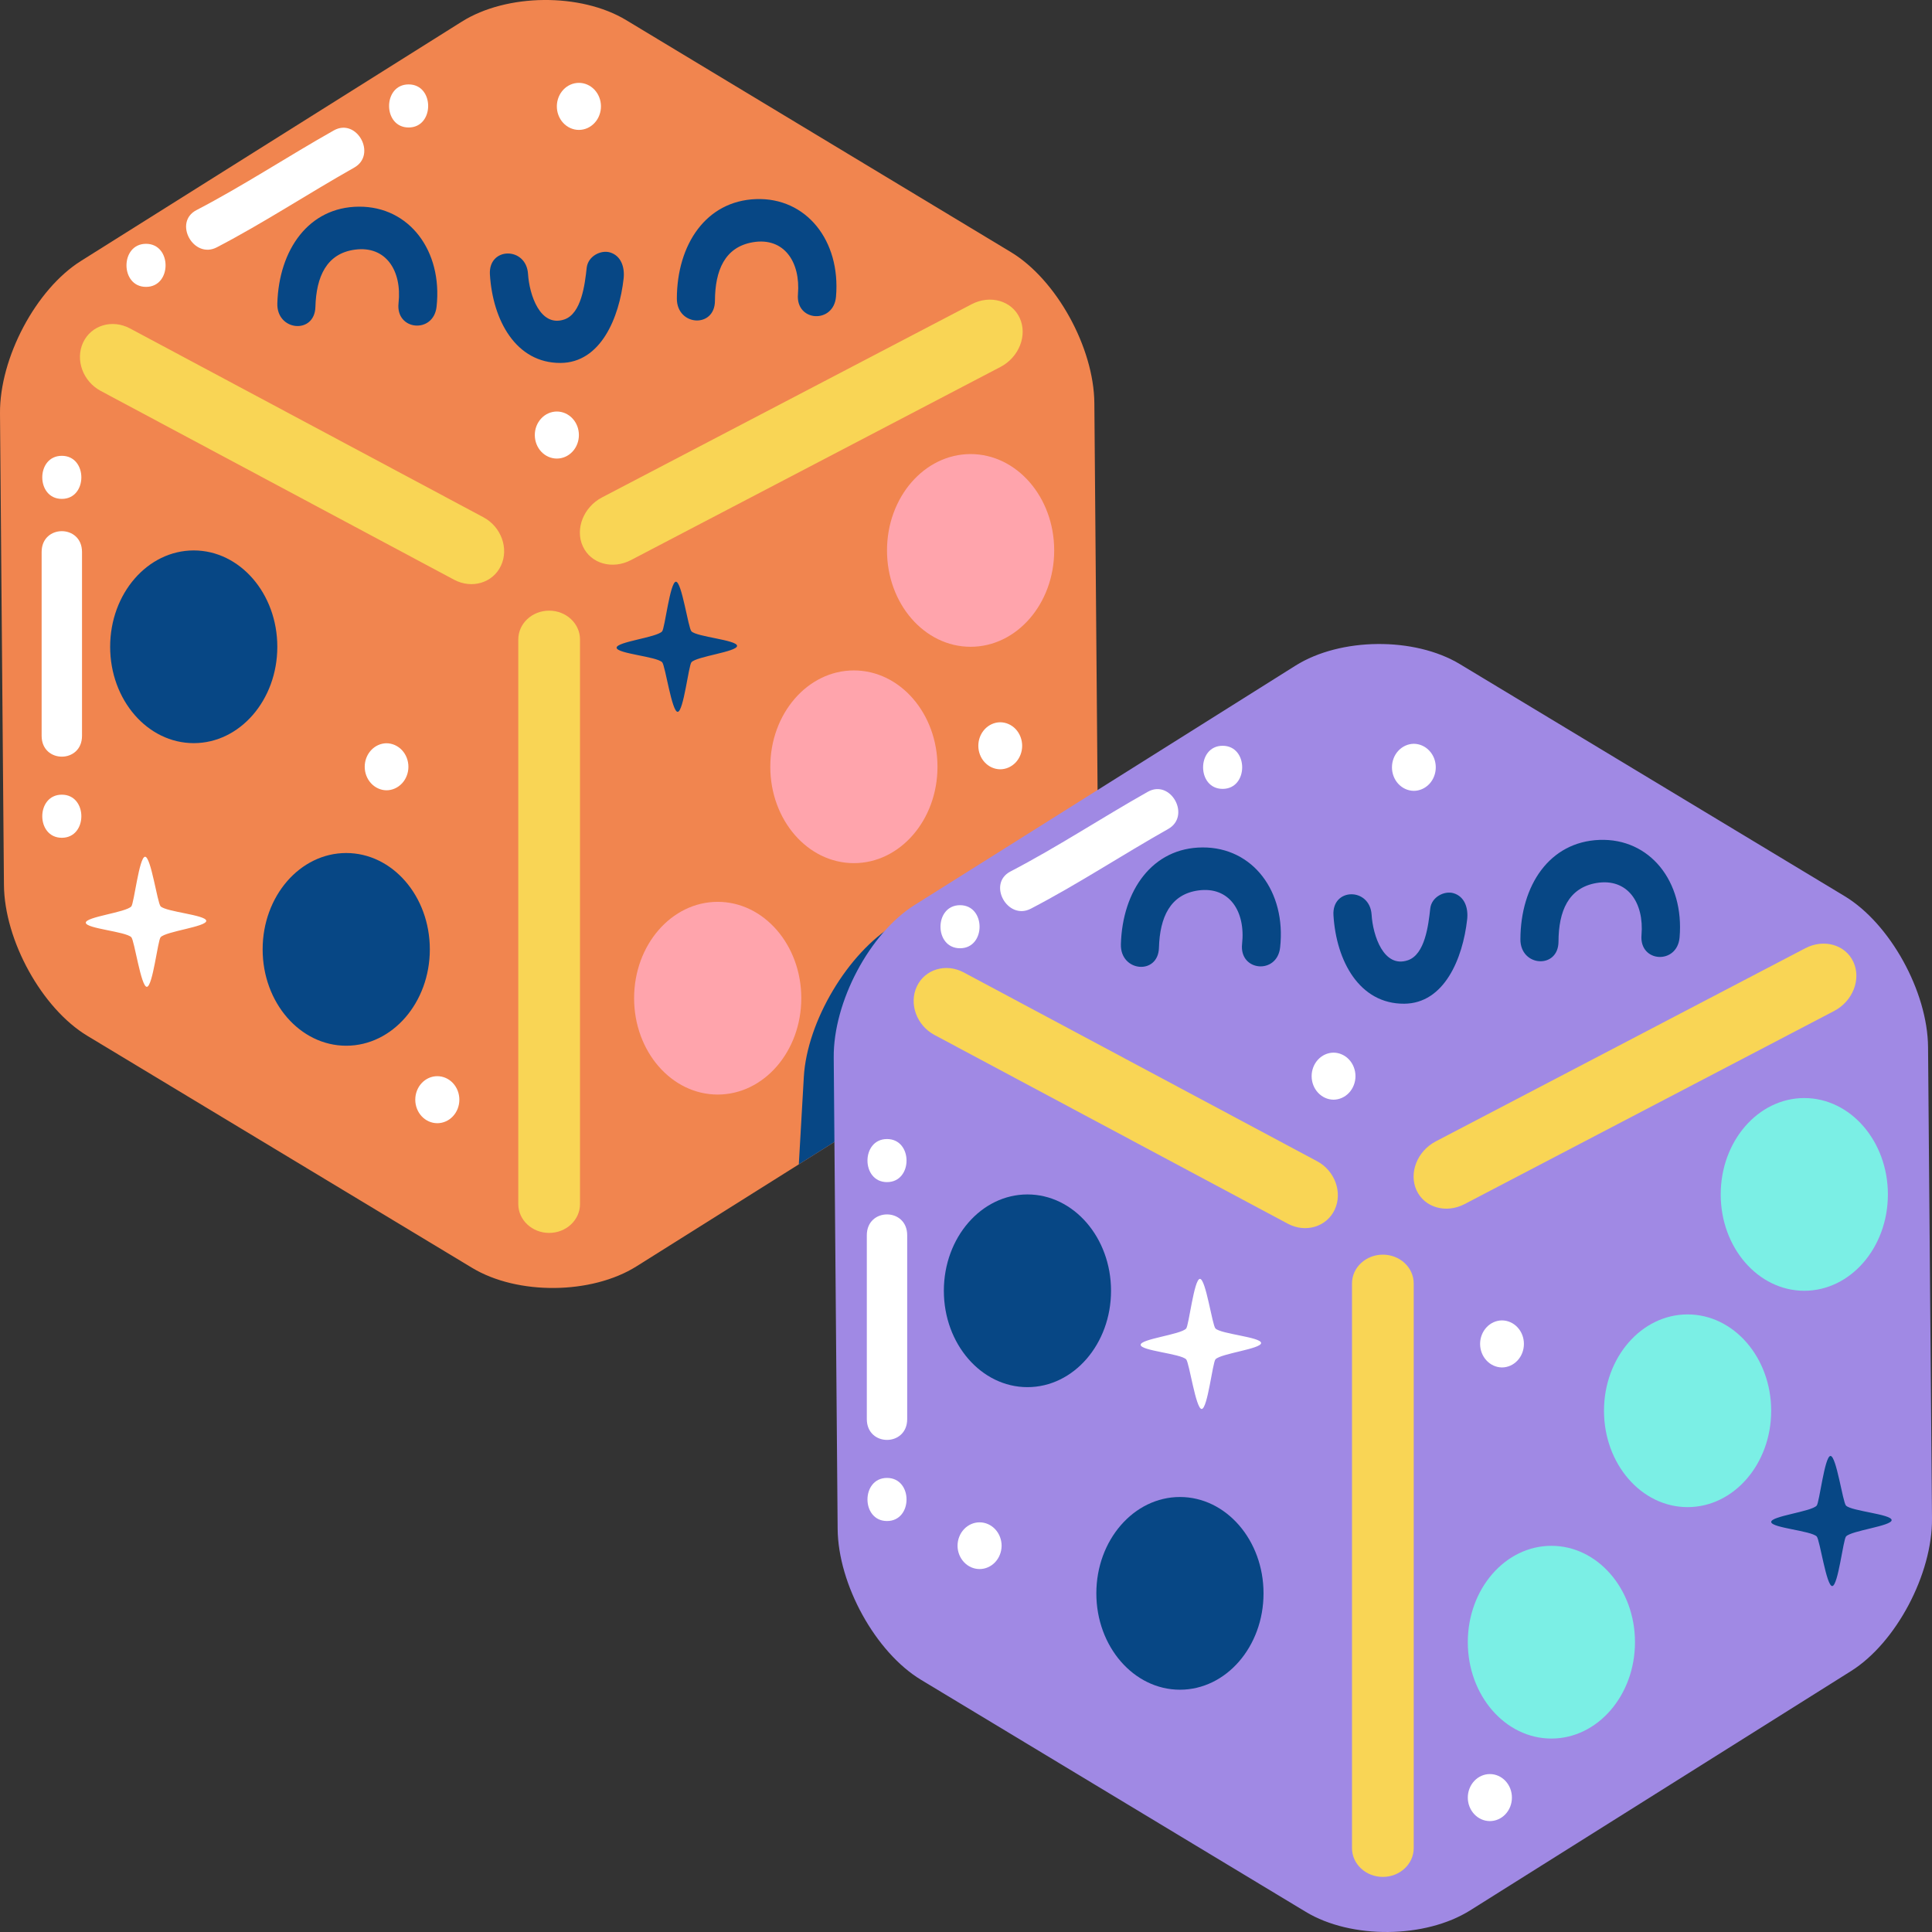 <svg width="71" height="71" viewBox="0 0 71 71" fill="none" xmlns="http://www.w3.org/2000/svg">
<rect x="0" y="0" width="71" height="71" fill="#333333" stroke="none"/>
<path d="M40.217 14.814C40.2 12.769 38.82 10.272 37.15 9.265L23.009 0.738C21.34 -0.268 18.622 -0.243 16.97 0.796L2.973 9.591C1.321 10.629 -0.017 13.151 0 15.196L0.145 32.519C0.162 34.564 1.542 37.061 3.211 38.067L17.352 46.594C19.022 47.601 21.74 47.575 23.392 46.537L37.389 37.742C39.041 36.704 40.379 34.181 40.361 32.136L40.217 14.814Z" fill="#F1854F"/>
<path d="M29.54 39.58L29.356 42.789L37.389 37.742C39.041 36.704 40.379 34.182 40.362 32.137L40.339 29.473L32.88 33.975C31.16 35.013 29.657 37.535 29.54 39.58ZM10.191 23.769C10.191 25.725 8.816 27.31 7.12 27.31C5.423 27.31 4.048 25.725 4.048 23.769C4.048 21.814 5.423 20.228 7.12 20.228C8.816 20.228 10.191 21.814 10.191 23.769ZM15.796 34.889C15.796 36.844 14.42 38.43 12.724 38.43C11.027 38.43 9.652 36.844 9.652 34.889C9.652 32.933 11.027 31.348 12.724 31.348C14.42 31.348 15.796 32.933 15.796 34.889Z" fill="#074785"/>
<path d="M38.741 20.228C38.741 22.184 37.366 23.769 35.669 23.769C33.972 23.769 32.597 22.184 32.597 20.228C32.597 18.273 33.972 16.687 35.669 16.687C37.366 16.687 38.741 18.273 38.741 20.228ZM34.452 28.179C34.452 30.134 33.077 31.72 31.38 31.72C29.683 31.72 28.308 30.134 28.308 28.179C28.308 26.223 29.683 24.638 31.38 24.638C33.077 24.638 34.452 26.223 34.452 28.179ZM29.447 36.683C29.447 38.639 28.071 40.224 26.375 40.224C24.678 40.224 23.303 38.639 23.303 36.683C23.303 34.727 24.678 33.142 26.375 33.142C28.071 33.142 29.447 34.727 29.447 36.683Z" fill="#FFA4AC"/>
<path d="M21.315 44.25C21.315 44.834 20.807 45.309 20.181 45.309C19.554 45.309 19.047 44.834 19.047 44.25V23.5C19.047 22.915 19.554 22.441 20.181 22.441C20.807 22.441 21.315 22.915 21.315 23.5V44.25ZM18.41 20.789C18.112 21.423 17.341 21.653 16.686 21.304L3.7 14.365C3.046 14.015 2.757 13.219 3.055 12.585C3.353 11.951 4.124 11.72 4.778 12.07L17.765 19.009C18.419 19.358 18.708 20.155 18.41 20.789ZM37.474 11.686C37.767 12.323 37.449 13.129 36.765 13.486L23.187 20.583C22.503 20.94 21.711 20.714 21.419 20.077C21.126 19.441 21.443 18.635 22.127 18.278L35.706 11.181C36.39 10.823 37.181 11.05 37.474 11.686Z" fill="#F9D555"/>
<path d="M70.855 38.481C70.838 36.436 69.458 33.939 67.788 32.932L53.648 24.405C51.978 23.399 49.261 23.424 47.608 24.462L33.612 33.258C31.959 34.296 30.621 36.818 30.639 38.863L30.783 56.186C30.8 58.231 32.18 60.727 33.85 61.734L47.991 70.262C49.66 71.268 52.378 71.242 54.03 70.204L68.027 61.409C69.679 60.371 71.017 57.848 71 55.803L70.855 38.481Z" fill="#A089E4"/>
<path d="M40.83 47.436C40.83 49.391 39.455 50.977 37.758 50.977C36.062 50.977 34.686 49.391 34.686 47.436C34.686 45.48 36.062 43.895 37.758 43.895C39.455 43.895 40.83 45.48 40.83 47.436ZM46.434 58.555C46.434 60.511 45.059 62.096 43.362 62.096C41.666 62.096 40.29 60.511 40.29 58.555C40.29 56.6 41.666 55.014 43.362 55.014C45.059 55.014 46.434 56.6 46.434 58.555Z" fill="#074785"/>
<path d="M69.379 43.895C69.379 45.85 68.004 47.435 66.307 47.435C64.61 47.435 63.235 45.85 63.235 43.895C63.235 41.939 64.61 40.353 66.307 40.353C68.004 40.353 69.379 41.939 69.379 43.895ZM65.09 51.845C65.09 53.801 63.715 55.386 62.018 55.386C60.321 55.386 58.946 53.801 58.946 51.845C58.946 49.89 60.321 48.304 62.018 48.304C63.715 48.304 65.09 49.89 65.09 51.845ZM60.085 60.349C60.085 62.305 58.71 63.891 57.013 63.891C55.316 63.891 53.941 62.305 53.941 60.349C53.941 58.394 55.316 56.808 57.013 56.808C58.71 56.808 60.085 58.394 60.085 60.349Z" fill="#7BEFE5"/>
<path d="M51.953 67.916C51.953 68.501 51.446 68.975 50.819 68.975C50.193 68.975 49.685 68.501 49.685 67.916V47.166C49.685 46.582 50.193 46.108 50.819 46.108C51.446 46.108 51.953 46.582 51.953 47.166V67.916ZM49.049 44.456C48.751 45.089 47.979 45.32 47.325 44.97L34.338 38.032C33.684 37.682 33.396 36.885 33.693 36.251C33.991 35.618 34.763 35.387 35.417 35.736L48.404 42.675C49.058 43.025 49.346 43.822 49.049 44.456ZM68.112 35.353C68.405 35.989 68.088 36.795 67.404 37.153L53.825 44.249C53.142 44.606 52.35 44.38 52.057 43.743C51.765 43.107 52.082 42.301 52.766 41.944L66.344 34.847C67.028 34.49 67.82 34.716 68.112 35.353Z" fill="#F9D555"/>
<path d="M13.19 7.595C11.353 7.605 10.249 9.169 10.192 11.151C10.163 12.167 11.561 12.3 11.591 11.281C11.622 10.169 11.999 9.316 13.04 9.175C14.182 9.019 14.777 9.95 14.646 11.141C14.534 12.152 15.933 12.277 16.044 11.27C16.27 9.216 15.04 7.584 13.19 7.595ZM27.778 7.317C25.945 7.386 24.881 8.985 24.874 10.97C24.87 11.986 26.27 12.075 26.274 11.054C26.278 9.942 26.633 9.077 27.669 8.902C28.807 8.71 29.425 9.622 29.324 10.816C29.238 11.831 30.638 11.911 30.723 10.901C30.899 8.839 29.627 7.248 27.778 7.317ZM22.917 10.243C22.965 9.815 22.823 9.398 22.417 9.276C22.085 9.177 21.61 9.41 21.561 9.839C21.493 10.455 21.367 11.526 20.738 11.74C19.847 12.042 19.452 10.824 19.405 10.069C19.343 9.058 17.942 9.066 18.004 10.087C18.107 11.772 18.959 13.346 20.6 13.338C22.078 13.33 22.757 11.674 22.917 10.243ZM44.19 31.143C42.354 31.153 41.25 32.717 41.192 34.7C41.163 35.716 42.561 35.849 42.591 34.83C42.622 33.718 43 32.865 44.04 32.723C45.182 32.568 45.778 33.498 45.646 34.689C45.534 35.701 46.933 35.825 47.044 34.819C47.271 32.764 46.04 31.132 44.19 31.143ZM58.778 30.866C56.945 30.935 55.881 32.533 55.874 34.519C55.87 35.535 57.27 35.623 57.274 34.603C57.278 33.49 57.633 32.626 58.669 32.45C59.807 32.259 60.426 33.17 60.324 34.365C60.238 35.38 61.638 35.459 61.724 34.449C61.9 32.387 60.627 30.797 58.778 30.866ZM53.917 33.791C53.965 33.364 53.823 32.946 53.417 32.825C53.085 32.726 52.61 32.959 52.561 33.387C52.493 34.004 52.367 35.075 51.739 35.289C50.847 35.591 50.452 34.373 50.406 33.617C50.344 32.606 48.942 32.615 49.004 33.635C49.107 35.321 49.96 36.895 51.601 36.886C53.079 36.879 53.757 35.223 53.917 33.791Z" fill="#074785"/>
<path d="M56.003 49.389C56.003 49.866 55.641 50.253 55.193 50.253C54.98 50.25 54.776 50.157 54.627 49.995C54.477 49.834 54.393 49.616 54.393 49.388C54.393 49.161 54.477 48.943 54.627 48.781C54.776 48.619 54.98 48.527 55.193 48.524C55.299 48.524 55.405 48.546 55.503 48.59C55.602 48.633 55.691 48.697 55.766 48.777C55.842 48.858 55.901 48.953 55.942 49.058C55.983 49.163 56.003 49.275 56.003 49.389ZM49.813 39.549C49.813 39.662 49.792 39.775 49.751 39.879C49.71 39.984 49.651 40.079 49.575 40.16C49.5 40.24 49.411 40.303 49.312 40.347C49.214 40.39 49.109 40.413 49.002 40.413C48.789 40.41 48.586 40.317 48.436 40.155C48.286 39.994 48.202 39.776 48.202 39.548C48.202 39.321 48.286 39.103 48.436 38.941C48.586 38.779 48.789 38.687 49.002 38.684C49.109 38.684 49.214 38.706 49.312 38.75C49.411 38.793 49.5 38.857 49.575 38.937C49.651 39.017 49.711 39.113 49.751 39.218C49.792 39.323 49.813 39.435 49.813 39.549ZM52.764 28.199C52.764 28.313 52.743 28.425 52.702 28.53C52.662 28.635 52.602 28.73 52.527 28.81C52.451 28.89 52.362 28.954 52.264 28.997C52.165 29.041 52.06 29.063 51.954 29.063C51.74 29.06 51.537 28.968 51.387 28.806C51.237 28.644 51.154 28.426 51.154 28.199C51.154 27.971 51.237 27.753 51.387 27.591C51.537 27.43 51.74 27.337 51.954 27.334C52.06 27.334 52.166 27.357 52.264 27.4C52.362 27.444 52.452 27.507 52.527 27.588C52.602 27.668 52.662 27.763 52.703 27.868C52.743 27.973 52.764 28.086 52.764 28.199ZM36.809 56.809C36.806 57.036 36.72 57.253 36.568 57.413C36.417 57.572 36.212 57.662 35.999 57.662C35.786 57.662 35.581 57.572 35.43 57.413C35.278 57.253 35.191 57.036 35.189 56.809C35.189 56.58 35.274 56.36 35.426 56.198C35.578 56.036 35.784 55.945 35.999 55.945C36.214 55.945 36.42 56.036 36.572 56.198C36.724 56.36 36.809 56.58 36.809 56.809ZM55.562 66.06C55.562 66.29 55.477 66.509 55.325 66.671C55.173 66.833 54.967 66.924 54.752 66.924C54.537 66.924 54.331 66.833 54.179 66.671C54.027 66.509 53.941 66.29 53.941 66.06C53.941 65.831 54.027 65.611 54.179 65.449C54.331 65.287 54.537 65.196 54.752 65.196C54.967 65.196 55.173 65.287 55.325 65.449C55.477 65.611 55.562 65.831 55.562 66.06ZM37.564 27.408C37.564 27.521 37.543 27.634 37.502 27.738C37.461 27.843 37.402 27.938 37.327 28.019C37.251 28.099 37.162 28.162 37.063 28.206C36.965 28.249 36.86 28.271 36.753 28.271C36.54 28.268 36.337 28.176 36.187 28.014C36.037 27.853 35.953 27.634 35.953 27.407C35.953 27.18 36.037 26.962 36.187 26.8C36.337 26.638 36.54 26.546 36.753 26.543C36.86 26.543 36.965 26.565 37.064 26.609C37.162 26.652 37.252 26.716 37.327 26.796C37.402 26.877 37.462 26.972 37.502 27.077C37.543 27.182 37.564 27.294 37.564 27.408ZM15.009 28.179C15.009 28.293 14.988 28.405 14.947 28.51C14.907 28.615 14.847 28.71 14.772 28.79C14.696 28.87 14.607 28.934 14.509 28.977C14.41 29.021 14.305 29.043 14.198 29.043C13.986 29.039 13.784 28.946 13.635 28.784C13.486 28.622 13.403 28.405 13.403 28.178C13.403 27.952 13.486 27.735 13.635 27.573C13.784 27.411 13.986 27.318 14.198 27.314C14.305 27.314 14.41 27.337 14.509 27.38C14.607 27.424 14.697 27.487 14.772 27.567C14.847 27.648 14.907 27.743 14.947 27.848C14.988 27.953 15.009 28.066 15.009 28.179ZM21.274 15.988C21.274 16.217 21.189 16.437 21.037 16.599C20.885 16.761 20.679 16.852 20.464 16.852C20.249 16.852 20.043 16.761 19.891 16.599C19.739 16.437 19.654 16.217 19.654 15.988C19.654 15.874 19.674 15.762 19.715 15.657C19.756 15.552 19.816 15.457 19.891 15.377C19.966 15.296 20.055 15.233 20.154 15.189C20.252 15.146 20.358 15.123 20.464 15.123C20.57 15.123 20.676 15.146 20.774 15.189C20.872 15.233 20.962 15.296 21.037 15.377C21.112 15.457 21.172 15.552 21.213 15.657C21.253 15.762 21.274 15.874 21.274 15.988ZM22.085 3.894C22.087 4.009 22.067 4.123 22.027 4.229C21.988 4.336 21.928 4.433 21.852 4.515C21.777 4.597 21.687 4.662 21.588 4.707C21.488 4.751 21.382 4.774 21.274 4.774C21.166 4.774 21.06 4.751 20.96 4.706C20.861 4.662 20.771 4.597 20.696 4.515C20.62 4.433 20.561 4.335 20.521 4.229C20.481 4.122 20.462 4.008 20.464 3.893C20.468 3.667 20.555 3.451 20.707 3.292C20.858 3.134 21.062 3.045 21.275 3.045C21.487 3.045 21.691 3.134 21.843 3.293C21.994 3.452 22.081 3.667 22.085 3.894ZM16.881 40.413C16.881 40.642 16.796 40.862 16.644 41.024C16.492 41.186 16.286 41.277 16.071 41.277C15.856 41.277 15.65 41.186 15.498 41.024C15.346 40.862 15.261 40.642 15.261 40.413C15.261 40.184 15.346 39.964 15.498 39.802C15.65 39.64 15.856 39.549 16.071 39.549C16.286 39.549 16.492 39.64 16.644 39.802C16.796 39.964 16.881 40.184 16.881 40.413Z" fill="white"/>
<path d="M25.41 23.201C25.291 23.078 25.054 21.366 24.838 21.378C24.622 21.393 24.433 23.092 24.332 23.204C24.13 23.428 22.649 23.587 22.66 23.805C22.673 24.022 24.128 24.125 24.334 24.337C24.448 24.456 24.689 26.173 24.906 26.16C25.121 26.147 25.306 24.453 25.411 24.336C25.606 24.12 27.099 23.952 27.087 23.733C27.075 23.516 25.607 23.406 25.41 23.201ZM67.839 55.329C67.721 55.206 67.484 53.493 67.268 53.506C67.052 53.521 66.863 55.22 66.762 55.331C66.56 55.556 65.079 55.715 65.09 55.933C65.103 56.15 66.558 56.252 66.764 56.465C66.878 56.583 67.119 58.301 67.335 58.287C67.551 58.274 67.736 56.58 67.841 56.464C68.036 56.247 69.529 56.08 69.517 55.861C69.505 55.643 68.037 55.534 67.839 55.329Z" fill="#074785"/>
<path d="M44.667 48.82C44.549 48.698 44.311 46.984 44.095 46.998C43.879 47.012 43.691 48.711 43.59 48.824C43.387 49.048 41.906 49.206 41.918 49.424C41.931 49.641 43.385 49.744 43.591 49.956C43.705 50.075 43.947 51.793 44.163 51.779C44.379 51.766 44.563 50.071 44.668 49.955C44.863 49.739 46.356 49.571 46.345 49.353C46.332 49.135 44.864 49.025 44.667 48.82ZM5.902 33.306C5.784 33.184 5.546 31.471 5.33 31.485C5.114 31.498 4.926 33.197 4.826 33.31C4.622 33.534 3.141 33.693 3.153 33.911C3.166 34.127 4.62 34.231 4.826 34.443C4.94 34.561 5.182 36.279 5.398 36.265C5.614 36.252 5.798 34.558 5.903 34.442C6.098 34.225 7.592 34.058 7.58 33.839C7.567 33.621 6.099 33.511 5.902 33.306ZM1.53 20.286V27.041C1.53 28.062 3.014 28.062 3.014 27.041V20.286C3.014 19.265 1.53 19.265 1.53 20.286ZM2.272 29.204C1.314 29.204 1.314 30.788 2.272 30.788C3.229 30.788 3.229 29.204 2.272 29.204ZM2.272 16.751C1.314 16.751 1.314 18.334 2.272 18.334C3.229 18.334 3.229 16.751 2.272 16.751ZM31.855 45.395V52.15C31.855 53.171 33.339 53.171 33.339 52.15V45.395C33.339 44.374 31.855 44.374 31.855 45.395ZM32.597 54.313C31.64 54.313 31.64 55.897 32.597 55.897C33.554 55.897 33.554 54.313 32.597 54.313ZM32.597 41.859C31.64 41.859 31.64 43.442 32.597 43.442C33.554 43.442 33.554 41.859 32.597 41.859ZM42.181 29.098C40.487 30.053 38.856 31.131 37.133 32.027C36.273 32.475 37.026 33.84 37.882 33.394C39.605 32.498 41.236 31.42 42.93 30.465C43.777 29.988 43.027 28.622 42.181 29.098ZM44.931 27.407C43.974 27.407 43.974 28.991 44.931 28.991C45.889 28.991 45.889 27.407 44.931 27.407ZM35.281 33.265C34.323 33.265 34.323 34.848 35.281 34.848C36.238 34.848 36.238 33.265 35.281 33.265ZM12.267 4.793C10.573 5.748 8.942 6.826 7.219 7.722C6.358 8.17 7.111 9.535 7.968 9.089C9.691 8.193 11.322 7.115 13.016 6.16C13.863 5.683 13.112 4.316 12.267 4.793ZM15.017 3.102C14.059 3.102 14.059 4.685 15.017 4.685C15.974 4.685 15.974 3.102 15.017 3.102ZM5.366 8.96C4.409 8.96 4.409 10.543 5.366 10.543C6.324 10.543 6.324 8.96 5.366 8.96Z" fill="white"/>
</svg>
